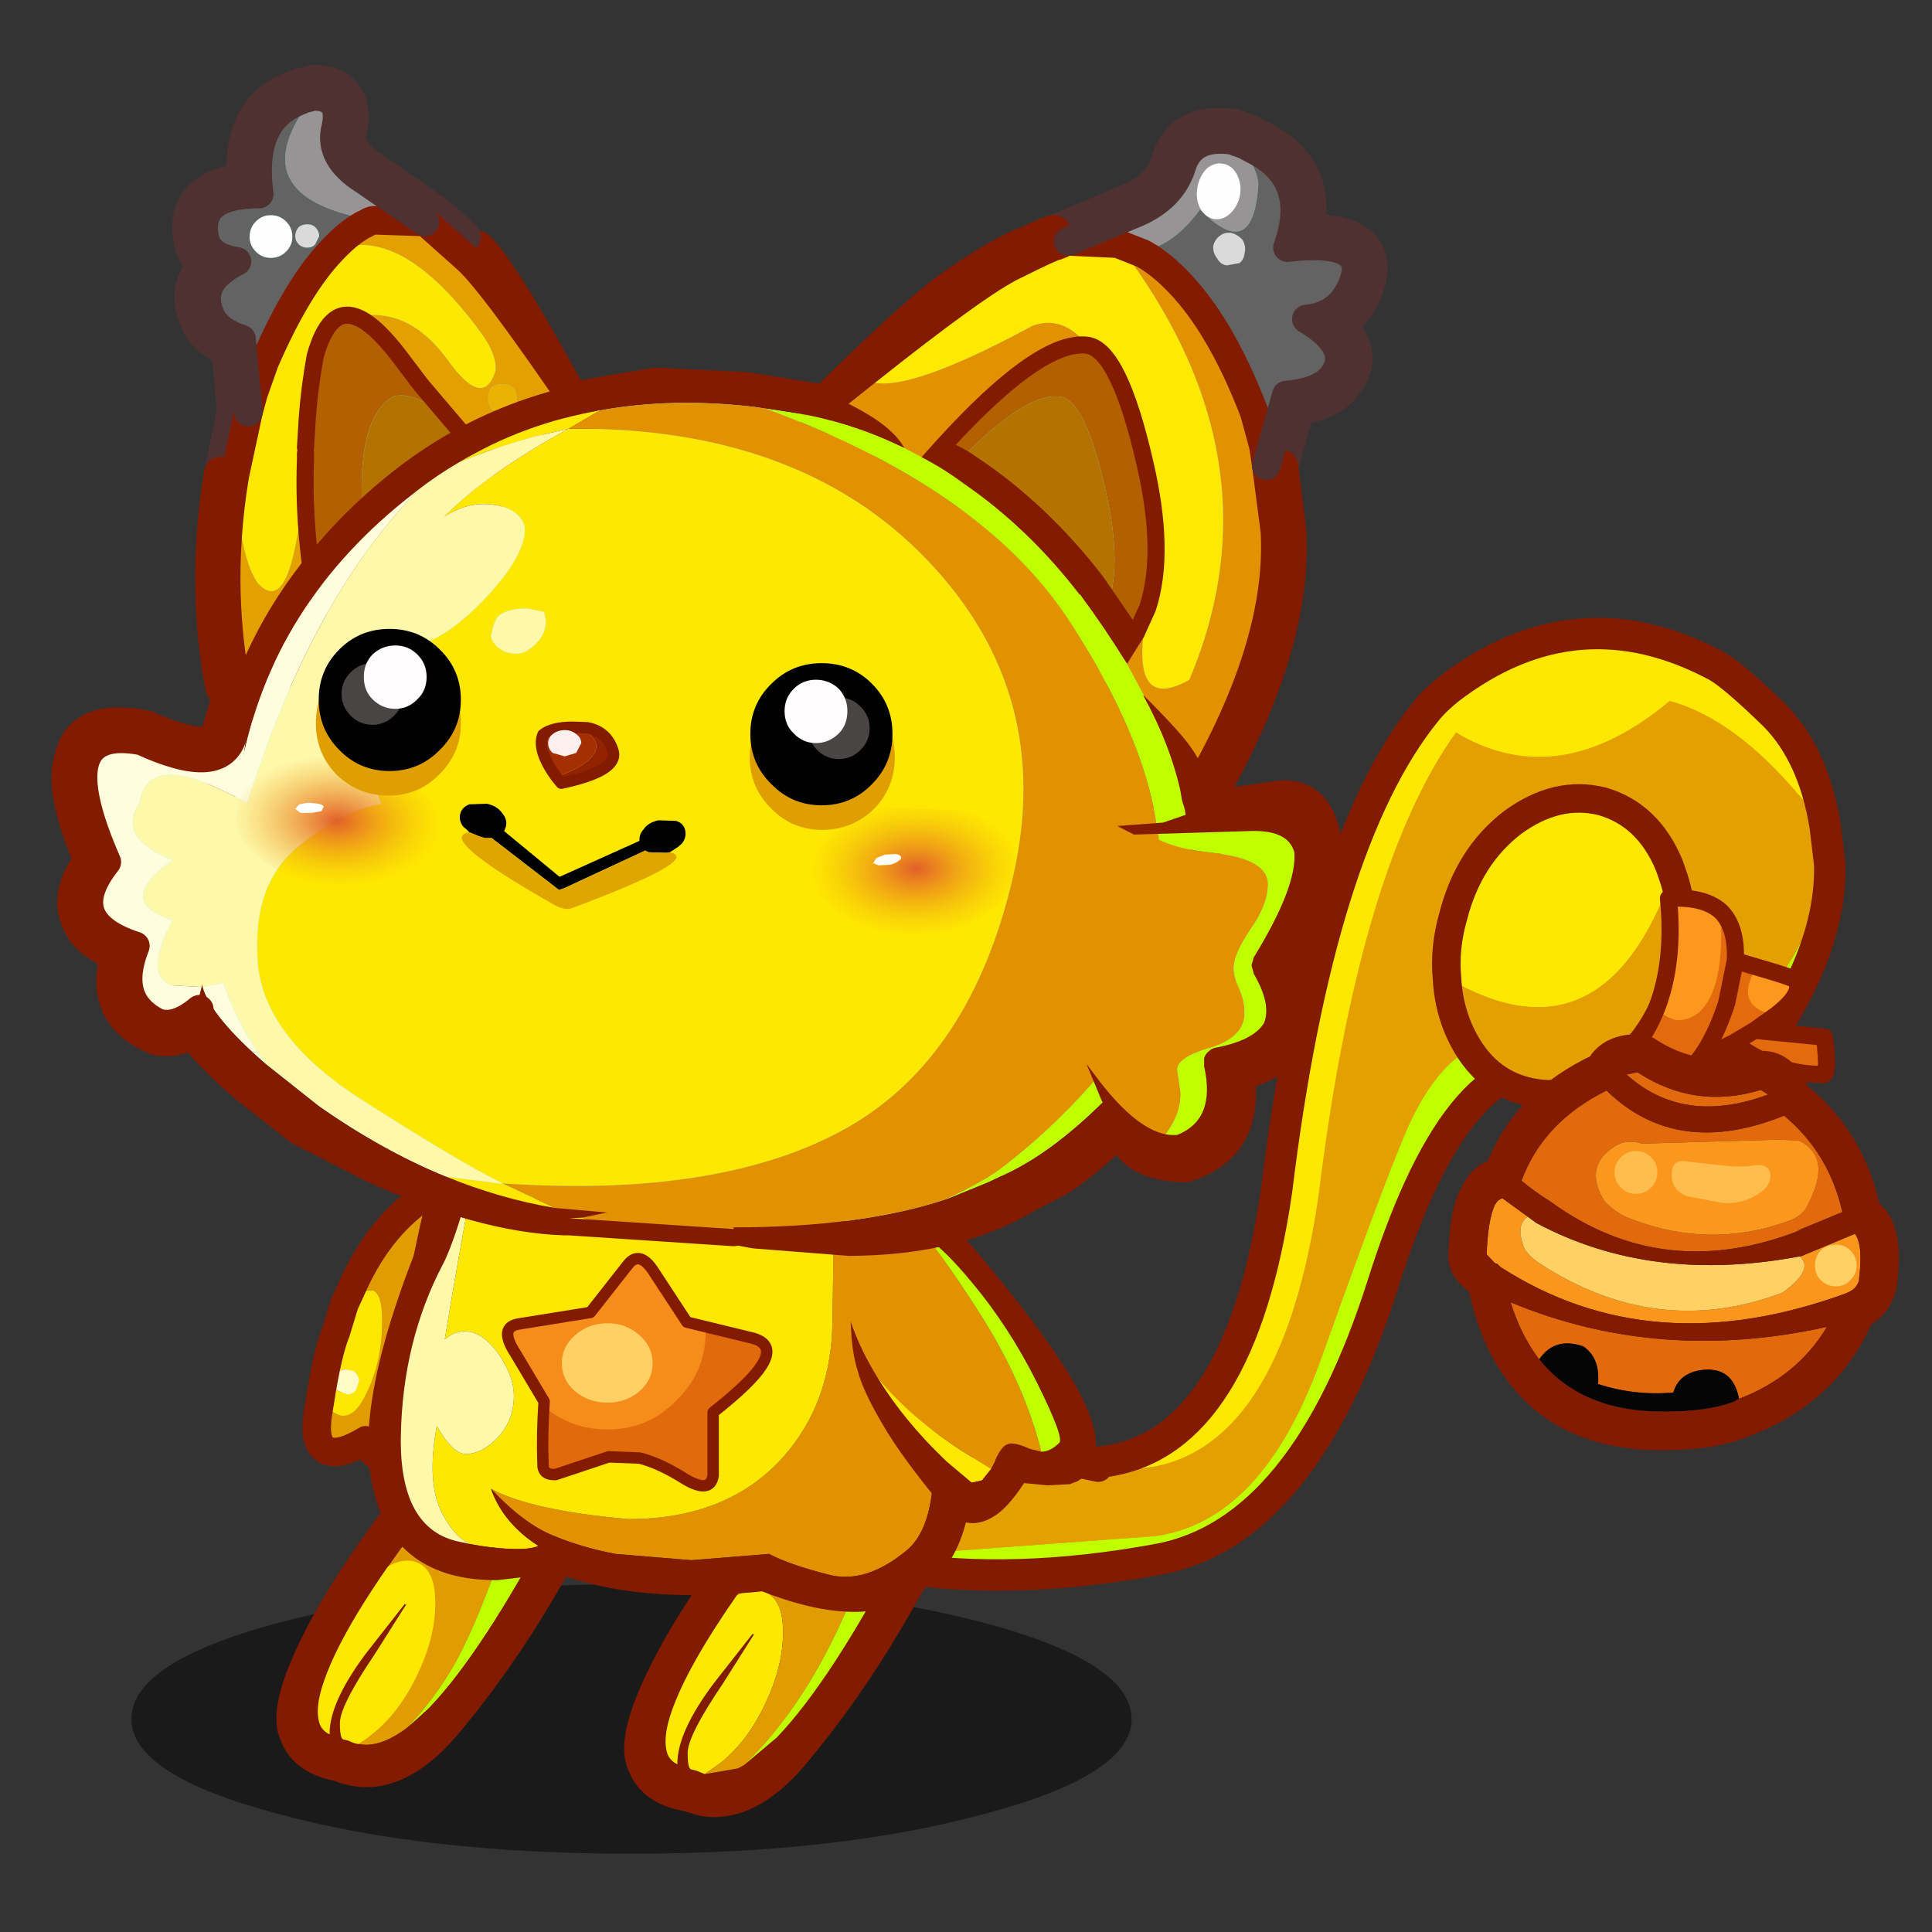 <svg xmlns:ffdec="https://www.free-decompiler.com/flash" xmlns:xlink="http://www.w3.org/1999/xlink" ffdec:objectType="frame" height="100" width="100" xmlns="http://www.w3.org/2000/svg"><rect width="100%" height="100%" fill="#333333" stroke="none"/><use ffdec:characterId="16" height="100" transform="scale(1 1)" width="104.05" xlink:href="#a"/><defs><g id="a"><use ffdec:characterId="1" height="23.6" transform="matrix(.591 0 0 .591 6.8 82)" width="87.6" xlink:href="#b"/><use ffdec:characterId="2" height="85.25" transform="matrix(.591 0 0 .591 45.463 31.964)" width="84.7" xlink:href="#c"/><use ffdec:characterId="3" height="27.35" transform="matrix(.591 0 0 .591 15.663 60.214)" width="17.25" xlink:href="#d"/><use ffdec:characterId="4" height="29.15" transform="matrix(.591 0 0 .591 14.313 75.264)" width="28.05" xlink:href="#e"/><use ffdec:characterId="5" height="29.15" transform="matrix(.591 0 0 .591 32.313 76.814)" width="28.05" xlink:href="#f"/><use ffdec:characterId="6" height="36.45" transform="matrix(.591 0 0 .591 74.97 53.52)" width="39.45" xlink:href="#g"/><use ffdec:characterId="7" height="55.8" transform="matrix(.591 0 0 .591 19.063 50.467)" width="52.95" xlink:href="#h"/><use ffdec:characterId="8" height="26.45" transform="matrix(.591 0 0 .591 43.7 63.2)" width="22.05" xlink:href="#i"/><use ffdec:characterId="9" height="104.3" transform="matrix(.591 0 0 .591 2.663 3.364)" width="117.05" xlink:href="#j"/><use ffdec:characterId="10" height="17.6" transform="matrix(.591 0 0 .591 16.349 32.552)" width="50.7" xlink:href="#k"/><use ffdec:characterId="11" height="206.75" transform="scale(.49 .484)" width="204.1" xlink:href="#l"/></g><g id="c"><path d="m81.3 16.8.4 3.35q-.7 4.5-4.55 10.4-3.85 5.9-10.7 6.05-6.85.1-10.45-1-3.65-1.1-6.9 1.5-2.65 2.15-4.65 7.05-2.05 4.9-7.15 19.2-5.1 14.3-14.55 15.6l-17.7 1.3L.85 80l5.3-10.15q5.45 2.65 9.95 2.75l1.65.35q15.5 2.1 19.3-23.8 3.4-27.85 11.55-39.9l.5-.7.4.25q8.8 4.95 18.3-3 6.7 1.8 13.5 11" fill="#e4a001" fill-rule="evenodd" transform="translate(1.5 1.5)"/><path d="m17.75 72.6.85-.1q11.7-1.8 14.9-23.8 3.7-30.35 13.05-41.9.75-.95 2-1.95Q59.7-3.7 71.95 2.9q1.45.85 4.95 4.25 3.4 3.45 4.4 9.65-6.8-9.2-13.5-11-9.5 7.95-18.3 3l-.4-.25-.5.7q-8.15 12.05-11.55 39.9-3.8 25.9-19.3 23.8v-.35" fill="#fee801" fill-rule="evenodd" transform="translate(1.5 1.5)"/><path d="M16.1 72.6h1.65v.35l-1.65-.35" fill="#fc951c" fill-rule="evenodd" transform="translate(1.5 1.5)"/><path d="M81.7 20.15q.15 7.1-5.4 15.3-7.85 6.25-17.25 2.7Q49.5 35 42.6 56.75q-6.85 21.7-19.55 24.1Q10.3 83.2 0 81.55L.85 80l4.2.25 17.7-1.3q9.45-1.3 14.55-15.6 5.1-14.3 7.15-19.2 2-4.9 4.65-7.05 3.25-2.6 6.9-1.5 3.6 1.1 10.45 1 6.85-.15 10.7-6.05 3.85-5.9 4.55-10.4" fill="#bfff00" fill-rule="evenodd" transform="translate(1.5 1.5)"/><path d="m19.25 74.1.85-.1Q31.8 72.2 35 50.2q3.7-30.35 13.05-41.9.75-.95 2-1.95Q61.2-2.2 73.45 4.4q1.45.85 4.95 4.25 3.4 3.45 4.4 9.65l.4 3.35q.15 7.1-5.4 15.3-7.85 6.25-17.25 2.7Q51 36.5 44.1 58.25q-6.85 21.7-19.55 24.1-12.75 2.35-23.05.7l.85-1.55 5.3-10.15 9.95 2.75h1.65m-11.6-2.75Q13.1 74 17.6 74.1l1.65.35" fill="none" stroke="#831b00" stroke-linecap="round" stroke-linejoin="round" stroke-width="3"/><path d="m.85 80 4.2.25 17.7-1.3q9.45-1.3 14.55-15.6 5.1-14.3 7.15-19.2 2-4.9 4.65-7.05 3.25-2.6 6.9-1.5 3.6 1.1 10.45 1 6.85-.15 10.7-6.05 3.85-5.9 4.55-10.4.15 7.1-5.4 15.3-7.85 6.25-17.25 2.7Q49.5 35 42.6 56.75q-6.85 21.7-19.55 24.1Q10.3 83.2 0 81.55L.85 80" fill="#bfff00" fill-rule="evenodd" transform="translate(1.5 1.5)"/><path d="M81.7 20.15q-.7 4.5-4.55 10.4-3.85 5.9-10.7 6.05-6.85.1-10.45-1-3.65-1.1-6.9 1.5-2.65 2.15-4.65 7.05-2.05 4.9-7.15 19.2-5.1 14.3-14.55 15.6l-17.7 1.3L.85 80l5.3-10.15q5.45 2.65 9.95 2.75l1.65.35q15.5 2.1 19.3-23.8 3.4-27.85 11.55-39.9l.5-.7.4.25q8.8 4.95 18.3-3 6.7 1.8 13.5 11l.4 3.35" fill="#e4a001" fill-rule="evenodd" transform="translate(1.5 1.5)"/><path d="M81.3 16.8q-6.8-9.2-13.5-11-9.5 7.95-18.3 3l-.4-.25-.5.7q-8.15 12.05-11.55 39.9-3.8 25.9-19.3 23.8v-.35l.85-.1q11.7-1.8 14.9-23.8 3.7-30.35 13.05-41.9.75-.95 2-1.95Q59.7-3.7 71.95 2.9q1.45.85 4.95 4.25 3.4 3.45 4.4 9.65" fill="#fee801" fill-rule="evenodd" transform="translate(1.5 1.5)"/><path d="m17.75 72.95-1.65-.35h1.65v.35" fill="#fc951c" fill-rule="evenodd" transform="translate(1.5 1.5)"/><path d="m2.35 81.5-.85 1.55q10.3 1.65 23.05-.7 12.7-2.4 19.55-24.1Q51 36.5 60.55 39.65q9.4 3.55 17.25-2.7 5.55-8.2 5.4-15.3l-.4-3.35q-1-6.2-4.4-9.65-3.5-3.4-4.95-4.25-12.25-6.6-23.4 1.95-1.25 1-2 1.95Q38.7 19.85 35 50.2q-3.2 22-14.9 23.8l-.85.1H17.6l-9.95-2.75-5.3 10.15m16.9-7.05-1.65-.35q-4.5-.1-9.95-2.75" fill="none" stroke="#831b00" stroke-linecap="round" stroke-linejoin="round" stroke-width="2.5"/><path d="M48.3 30.05q-.25-2.6.55-5.4 1.35-5.25 5.2-8.2 3.9-2.85 7.85-1.85 4 1.15 5.85 5.55l.3.85q-6.1 17.1-19.75 9.05" fill="#fee801" fill-rule="evenodd" transform="translate(1.5 1.5)"/><path d="M68.05 21q1.45 4.1.2 8.85-1.45 5.3-5.3 8.25-3.8 2.95-7.85 1.85-3.95-1.05-5.85-5.55-.85-2.1-.95-4.35Q61.95 38.1 68.05 21" fill="#e4a001" fill-rule="evenodd" transform="translate(1.5 1.5)"/><path d="M69.55 22.5q1.45 4.1.2 8.85-1.45 5.3-5.3 8.25-3.8 2.95-7.85 1.85-3.95-1.05-5.85-5.55-.85-2.1-.95-4.35-.25-2.6.55-5.4 1.35-5.25 5.2-8.2 3.9-2.85 7.85-1.85 4 1.15 5.85 5.55l.3.85z" fill="none" stroke="#831b00" stroke-linecap="round" stroke-linejoin="round" stroke-width="2.5"/><path d="M66.65 32.75q1.6-4.1 1.05-9.65 3.05-.2 4.55 1.1.45 6.9-1.95 8.95-2 1.4-3.65-.4m8.75-3.65q3.3.95 3.4 1.15.85 1.1-1.65 3.05-3.85-.6-1.75-4.2" fill="#fe971e" fill-rule="evenodd" transform="translate(1.5 1.5)"/><path d="M72.25 24.2q1.45 1.4 1.3 4.35l1.85.55q-2.1 3.6 1.75 4.2l-1.9 1.35 6.1.6q.5 3.7-.3 3.25-3.85.05-7.65-2.75l-3.05 1.5q-3.35 4-9.4 2.6 4-2.85 5.7-7.1 1.65 1.8 3.65.4 2.4-2.05 1.95-8.95m1.15 11.55 1.85-1.1-1.85 1.1m-3.05 1.5q1.45-1.9 2.45-5l.75-3.7-.75 3.7q-1 3.1-2.45 5" fill="#e36a0d" fill-rule="evenodd" transform="translate(1.5 1.5)"/><path d="M68.15 34.25q1.6-4.1 1.05-9.65 3.05-.2 4.55 1.1 1.45 1.4 1.3 4.35l1.85.55q3.3.95 3.4 1.15.85 1.1-1.65 3.05l-1.9 1.35 6.1.6q.5 3.7-.3 3.25-3.85.05-7.65-2.75l-3.05 1.5q-3.35 4-9.4 2.6 4-2.85 5.7-7.1m6.9-4.2-.75 3.7q-1 3.1-2.45 5m4.9-2.6-1.85 1.1" fill="none" stroke="#831b00" stroke-linecap="round" stroke-linejoin="round" stroke-width="1.5"/></g><g id="d"><path d="M2.4 10.9 3 9.6q2.1-4.8 5.55-7.45 3.1-2.7 4.75-2 1.75.8.35 4.3-1.2 2.8-2.3 6.9l-.2.65-.9 3.45L7.9 22.2q-1.5 4.1-3.9.3-4.7 2.85-3.9-2.15l.15-.9Q2.4 22 3.95 18.9q1.6-3.05 1.5-7-.1-4-3.05-1" fill="#e19c01" fill-rule="evenodd" transform="translate(1.5 1.5)"/><path d="M.25 19.45q.65-4.25 1.4-6.1l.75-2.45q2.95-3 3.05 1 .1 3.95-1.5 7-1.55 3.1-3.7.55m2.2-.7q.5-.05.75-.45l.25-.75q-.05-.5-.45-.85l-.75-.15q-.45 0-.8.3-.25.4-.2.9 0 .45.4.7l.8.3" fill="#fee801" fill-rule="evenodd" transform="translate(1.5 1.5)"/><path d="m2.45 18.75-.8-.3q-.4-.25-.4-.7-.05-.5.2-.9.35-.3.8-.3l.75.15q.4.35.45.85l-.25.75q-.25.4-.75.45" fill="#fffac6" fill-rule="evenodd" transform="translate(1.5 1.5)"/><path d="m3.9 12.4.6-1.3q2.1-4.8 5.55-7.45 3.1-2.7 4.75-2 1.75.8.35 4.3-1.2 2.8-2.3 6.9l-.2.65-.9 3.45L9.4 23.7q-1.5 4.1-3.9.3-4.7 2.85-3.9-2.15l.15-.9q.65-4.25 1.4-6.1l.75-2.45z" fill="none" stroke="#831b00" stroke-linecap="round" stroke-linejoin="round" stroke-width="3"/><path d="M2.4 10.9 3 9.6q2.1-4.8 5.55-7.45 3.1-2.7 4.75-2 1.75.8.35 4.3-1.2 2.8-2.3 6.9l-.2.65-.9 3.45L7.9 22.2q-1.5 4.1-3.9.3-4.7 2.85-3.9-2.15l.15-.9Q2.4 22 3.95 18.9q1.6-3.05 1.5-7-.1-4-3.05-1" fill="#e19c01" fill-rule="evenodd" transform="translate(1.5 1.5)"/><path d="M.25 19.45q.65-4.25 1.4-6.1l.75-2.45q2.95-3 3.05 1 .1 3.95-1.5 7-1.55 3.1-3.7.55m2.2-.7q.5-.05.75-.45l.25-.75q-.05-.5-.45-.85l-.75-.15q-.45 0-.8.3-.25.4-.2.9 0 .45.4.7l.8.3" fill="#fee801" fill-rule="evenodd" transform="translate(1.5 1.5)"/><path d="m2.45 18.75-.8-.3q-.4-.25-.4-.7-.05-.5.2-.9.35-.3.8-.3l.75.15q.4.35.45.85l-.25.75q-.25.4-.75.45" fill="#fffac6" fill-rule="evenodd" transform="translate(1.5 1.5)"/><path d="m3.9 12.4.6-1.3q2.1-4.8 5.55-7.45 3.1-2.7 4.75-2 1.75.8.35 4.3-1.2 2.8-2.3 6.9l-.2.65-.9 3.45L9.4 23.7q-1.5 4.1-3.9.3-4.7 2.85-3.9-2.15l.15-.9q.65-4.25 1.4-6.1l.75-2.45z" fill="none" stroke="#831b00" stroke-linecap="round" stroke-linejoin="round" stroke-width="2"/></g><g id="e"><path d="m24.5 3.05.55.6q.1.45-3.65 6.85-3.75 6.35-8.3 11.75-4.65 5.35-9.15 3.4-2.9-.5-3.7-2.65-.9-1.9 1.3-6.7 2.2-4.8 6.4-10.55Q12.15 0 12.35 0l.6.3.35.55 9.95 2.45q.15-.25.45-.35l.8.1m-5.05.4q-3.35 10.3-5.9 14.35-1.65 2.6-3.6 4.65l1.45-1.25.5-.5q4.7-4.9 10.8-16.5l-3.25-.75M8.3 8.3l.25-.35-.25.4V8.3M5.65 23.9l1.3.05-1.3-.05" fill="#262f2c" fill-rule="evenodd" transform="translate(1.5 1.5)"/><path d="m26 4.55-.8-.1q-.3.1-.45.35L14.8 2.35l-.35-.55-.6-.3q-.2 0-4.4 5.75T3.05 17.8q-2.2 4.8-1.3 6.7.8 2.15 3.7 2.65 4.5 1.95 9.15-3.4 4.55-5.4 8.3-11.75 3.75-6.4 3.65-6.85l-.55-.6m-5.05.4q-3.35 10.3-5.9 14.35-1.65 2.6-3.6 4.65l1.45-1.25.5-.5q4.7-4.9 10.8-16.5l-3.25-.75M9.8 9.8l.25-.35-.25.4V9.8M7.15 25.4l1.3.05-1.3-.05z" fill="none" stroke="#831b00" stroke-linecap="round" stroke-linejoin="round" stroke-width="3"/><path d="M9.8 22.6q-2.85 2.05-4.95 1l-.45-.1q-.3 0-.3-1.4-.1-1.5 3.05-6.15L9.9 11.6l-.15.1v-.1L6.35 16q-3.2 4.3-3.15 7.05l-.9-.85q-.5-1.4.4-3.8 1.95-5.75 10.35-16.5l6.4 1.55q-3.35 10.3-5.9 14.35-1.7 2.7-3.75 4.8" fill="#e19c01" fill-rule="evenodd" transform="translate(1.5 1.5)"/><path d="m19.45 3.45 3.25.75q-6.1 11.6-10.8 16.5l-2.1 1.9q2.05-2.1 3.75-4.8 2.55-4.05 5.9-14.35" fill="#bfff00" fill-rule="evenodd" transform="translate(1.5 1.5)"/><path d="M3.15 24.15q-1.55-.75-1.55-3.7.05-2.85 1.65-6.15 1.6-3.35 3.85-5.2 2.3-1.8 3.85-1.05 1.5.75 1.45 3.6 0 2.9-1.6 6.25-1.6 3.3-3.9 5.1-2.25 1.9-3.75 1.15" fill="#fee801" fill-rule="evenodd" transform="translate(1.5 1.5)"/><path d="m9.75 11.7.15-.1-2.75 4.35Q4 20.6 4.05 22.1q0 1.4.35 1.4l.4.1q2.85 1.45 7.1-2.9 4.65-4.9 10.8-16.5l-9.65-2.3Q4.6 12.65 2.65 18.4q-.85 2.4-.35 3.8.25.55.85.85Q3.1 20.3 6.3 16l3.45-4.4v.1m13.5-8.4q.15-.25.45-.35l.8.1.55.6q.1.45-3.65 6.85-3.75 6.35-8.3 11.75-4.65 5.35-9.15 3.4-2.9-.5-3.7-2.65-.9-1.9 1.3-6.7 2.2-4.8 6.4-10.55Q12.15 0 12.35 0l.6.3.35.55 9.95 2.45" fill="#831b00" fill-rule="evenodd" transform="translate(1.5 1.5)"/></g><g id="f"><path d="m22.7 4.2-.65-.15.6.15q-6.1 11.6-10.8 16.5L9 23.1l-.55.3.5-.25 2.95-2.45q4.65-4.9 10.8-16.5M1.55 16.3q2.2-4.8 6.4-10.55Q12.15 0 12.35 0l.6.3.35.55 9.95 2.45q.15-.25.45-.35l.8.1.55.6q.1.45-3.65 6.85-3.75 6.35-8.3 11.75-3.85 4.45-7.6 3.85l-1.55-.45q-2.9-.5-3.7-2.65-.9-1.9 1.3-6.7" fill="#262f2c" fill-rule="evenodd" transform="translate(1.5 1.5)"/><path d="M3.05 17.8q-2.2 4.8-1.3 6.7.8 2.15 3.7 2.65L7 27.6q3.75.6 7.6-3.85 4.55-5.4 8.3-11.75 3.75-6.4 3.65-6.85l-.55-.6-.8-.1q-.3.1-.45.35L14.8 2.35l-.35-.55-.6-.3q-.2 0-4.4 5.75T3.05 17.8m6.9 7.1.55-.3 2.85-2.4q4.7-4.9 10.8-16.5l-.6-.15.65.15" fill="none" stroke="#831b00" stroke-linecap="round" stroke-linejoin="round" stroke-width="3"/><path d="m12.35 0 .6.3.35.55 9.95 2.45q.15-.25.45-.35l.8.1.55.6q.1.45-3.65 6.85-3.75 6.35-8.3 11.75-3.85 4.45-7.6 3.85l-1.55-.45q-2.9-.5-3.7-2.65-.9-1.9 1.3-6.7 2.2-4.8 6.4-10.55Q12.15 0 12.35 0m-4 8.25Q4 14.5 2.65 18.4q-.85 2.4-.35 3.8.25.55.85.85Q3.1 20.3 6.3 16l3.45-4.4v.1l.15-.1-2.75 4.35Q4 20.6 4.05 22.1q0 1.4.35 1.4l.4.1.75.3 2.9-.5.5-.25 2.95-2.45q4.65-4.9 10.8-16.5l-.65-.15-1.45-.35-7.55-1.8-4.7 6.35" fill="#831b00" fill-rule="evenodd" transform="translate(1.5 1.5)"/><path d="m5.55 23.9-.75-.3-.4-.1q-.35 0-.35-1.4-.05-1.5 3.1-6.15L9.9 11.6l-.15.1v-.1L6.3 16q-3.2 4.3-3.15 7.05-.6-.3-.85-.85-.5-1.4.35-3.8Q4 14.5 8.35 8.25q1.5-.8 2.6-.25 1.5.75 1.45 3.6 0 2.9-1.6 6.25-1.6 3.3-3.9 5.1l-1.35.95" fill="#fee801" fill-rule="evenodd" transform="translate(1.5 1.5)"/><path d="m8.35 8.25 4.7-6.35 7.55 1.8-3.05 6.75Q14.05 18.2 9 23.1l-.55.3-2.9.5 1.35-.95q2.3-1.8 3.9-5.1 1.6-3.35 1.6-6.25.05-2.85-1.45-3.6-1.1-.55-2.6.25" fill="#e19c01" fill-rule="evenodd" transform="translate(1.5 1.5)"/><path d="m20.6 3.7 1.45.35.6.15q-6.1 11.6-10.8 16.5L9 23.1q5.05-4.9 8.55-12.65L20.6 3.7" fill="#bfff00" fill-rule="evenodd" transform="translate(1.5 1.5)"/></g><g id="g"><path d="m25.7 1.55.3-.05q2.25-.25 3.35 2.6 4.95 3.95 6.2 10.25 2.1 1.3 1.45 6.3v.1q-.45 1.95-2 2.7Q32.05 30.3 24.75 33h.05q-3 1.25-8.1 1.15h-.05q-7.4-.3-11.25-5.05-2.7-3.2-3.7-8.35-1.85-1.2-1.7-2.65v-.05q.1-3.5.95-5.1.8-1.8 2.2-2Q5.4 4.8 12.05 1.7 13-.05 15.7 0l.55.2q4.5 3 9.45 1.35" fill="#262f2c" fill-rule="evenodd" transform="translate(1.15 1.15)"/><path d="M26.85 2.7Q21.9 4.35 17.4 1.35l-.55-.2q-2.7-.05-3.65 1.7-6.65 3.1-8.9 9.25-1.4.2-2.2 2-.85 1.6-.95 5.1v.05Q1 20.7 2.85 21.9q1 5.15 3.7 8.35Q10.4 35 17.8 35.3h.05q5.1.1 8.1-1.15h-.05q7.3-2.7 10.25-9.55 1.55-.75 2-2.7v-.1q.65-5-1.45-6.3-1.25-6.3-6.2-10.25-1.1-2.85-3.35-2.6l-.3.05z" fill="none" stroke="#831b00" stroke-linecap="round" stroke-linejoin="round" stroke-width="2.3"/><path d="M26.85 4.15q-7.4 2.75-12.4-1.75l.95-.2q5.05 3.3 10.8 1.55l.65.4M7.75 13.5q-1.3-.8-2.5-1.8 1.9-5.15 7.45-7.9 6.15 6 15.55 2.2 3.95 3.3 5.1 8.45l-4 1.65.65-.2q-12.2 4.95-22.25-2.4m4.8.05q.95.9 1.8 1.3 7.3 3 14.5.3 1.1-.5 1.4-1.2 2.3-4.25-.65-5.75l-1.75-.1-12.05.35q-1.55-.5-2.75.5-2.3 1.7-.5 4.6M24.3 30.8q-.55-2.95-3.45-2.5-1.85.35-2.3 1.95-3.4.3-6.6-.75.2-2.3-1.3-3.3-2.5-.85-3.85 1.15-1.6-2.1-2.5-5 13 5.4 27.7 2.15-2.6 4.35-7.7 6.3" fill="#e2690c" fill-rule="evenodd" transform="translate(1.15 1.15)"/><path d="M12.55 13.55q-1.8-2.9.5-4.6 1.2-1 2.75-.5l12.05-.35 1.75.1q2.95 1.5.65 5.75-.3.7-1.4 1.2-7.2 2.7-14.5-.3-.85-.4-1.8-1.3" fill="#fb971d" fill-rule="evenodd" transform="translate(1.15 1.15)"/><path d="m29.65 18.35 4.8-2q.75 1 .35 4.05l.05-.1q-.2.8-.85 1.1l-.3.15q-17.05 6.25-30.3-2.3l-.1-.1-.15-.15-.25-.1-.7-.75q.1-2.95.7-4.3.3-.55.7-.6l2.2 1.6q-1 .65-.45 2.35.2.9 1.5 1.75 10.3 6.7 21.25 2.55 2.8-2 1.55-3.15" fill="#fa961c" fill-rule="evenodd" transform="translate(1.15 1.15)"/><path d="m5.8 14.85.75.55q10.1 5.4 23.2 2.9l-.1.05q1.25 1.15-1.55 3.15-10.95 4.15-21.25-2.55-1.3-.85-1.5-1.75-.55-1.7.45-2.35" fill="#ffd064" fill-rule="evenodd" transform="translate(1.15 1.15)"/><path d="M6.8 27.35q1.35-2 3.85-1.15 1.5 1 1.3 3.3 3.2 1.05 6.6.75.45-1.6 2.3-1.95 2.9-.45 3.45 2.5l-.3.15V31q-2.7 1.05-7.25.9-6.25-.25-9.65-4.2l-.3-.35" fill="#050505" fill-rule="evenodd" transform="translate(1.15 1.15)"/><path d="M26 1.5q2.25-.25 3.35 2.6 4.95 3.95 6.2 10.25 2.1 1.3 1.45 6.3v.1q-.45 1.95-2 2.7Q32.05 30.3 24.75 33h.05q-3 1.25-8.1 1.15h-.05q-7.4-.3-11.25-5.05-2.7-3.2-3.7-8.35-1.85-1.2-1.7-2.65v-.05q.1-3.5.95-5.1.8-1.8 2.2-2Q5.4 4.8 12.05 1.7 13-.05 15.7 0l.55.2q4.5 3 9.45 1.35l.3-.05m-18.25 12Q17.8 20.85 30 15.9l-.65.2 4-1.65Q32.2 9.3 28.25 6q-9.4 3.8-15.55-2.2-5.55 2.75-7.45 7.9 1.2 1 2.5 1.8m19.1-9.35-.65-.4Q20.45 5.5 15.4 2.2l-.95.2q5 4.5 12.4 1.75m2.8 14.2.1-.05q-13.1 2.5-23.2-2.9l-.75-.55-2.2-1.6q-.4.05-.7.6-.6 1.35-.7 4.3l.7.75.25.1.15.15.1.1q13.25 8.55 30.3 2.3l.3-.15q.65-.3.85-1.1l-.05.1q.4-3.05-.35-4.05l-4.8 2M24.3 30.8q5.1-1.95 7.7-6.3-14.7 3.25-27.7-2.15.9 2.9 2.5 5l.3.35q3.4 3.95 9.65 4.2 4.55.15 7.25-.9v-.05l.3-.15" fill="#831b00" fill-rule="evenodd" transform="translate(1.15 1.15)"/><path d="M17.15 10.95q0 .8-.55 1.35t-1.3.55q-.8 0-1.35-.55t-.55-1.35q0-.75.55-1.3t1.35-.55q.75 0 1.3.55t.55 1.3m8.55-.6q1.3-.15 1.35.9 0 1.05-1.3 1.75-1.25.75-2.9.65l-3.1-.6q-1.35-.5-1.35-1.85 0-1.4 1.25-1.2l3.05.35q1.75.2 3 0" fill="#ffbd4d" fill-rule="evenodd" transform="translate(1.15 1.15)"/><path d="M34.05 20.4q-.5.55-1.25.55-.8 0-1.35-.55-.5-.5-.5-1.3 0-.75.5-1.3.55-.5 1.35-.5.75 0 1.25.5.55.55.55 1.3 0 .8-.55 1.3" fill="#ffd064" fill-rule="evenodd" transform="translate(1.15 1.15)"/></g><g id="h"><path d="m41.6 1.4.7.2q1.6.75 2.9 2.55 3.55 5.2 4.65 19.3.8 10.05-3.7 13.15-4.1 3.35-12.95-.2-11.05 1.2-18-1.6l-5.5.65q-7.85 0-9.3-6.8-2.05-7.9 6.3-26.25l.25-.45 1.5-1.5Q8.95 0 9.6 0l32 1.4" fill="#262f2c" fill-rule="evenodd" transform="translate(1.5 16.05)"/><path d="m43.1 17.45-32-1.4q-.65 0-1.15.45L8.45 18l-.25.45Q-.15 36.8 1.9 44.7q1.45 6.8 9.3 6.8l5.5-.65q6.95 2.8 18 1.6 8.85 3.55 12.95.2 4.5-3.1 3.7-13.15-1.1-14.1-4.65-19.3-1.3-1.8-2.9-2.55l-.7-.2z" fill="none" stroke="#831b00" stroke-linecap="round" stroke-linejoin="round" stroke-width="3"/><path d="M41.5-11.9q.1 1.2 2.5 13.6l3.35 17.8q1.9 11.8-1.65 14.8-3.65 3.05-6.95 2.15-3.35-.85-5.15-1.8l-6.8.55-6.65-.55q-2.9-.55-5.45-1.6-2.6-1.05-5.45-4.1 3.5 1.9 12.05 2.65 8.65 0 13.5-5.4 4.35-4.85 4.35-12.2l.2-13q-.1-11.15-1.65-13.15l3.8.25" fill="#e29200" fill-rule="evenodd" transform="translate(1.5 16.05)"/><path d="M9.25 28.95q1.05 3 4.15 5-1.25.55-5.05 0l-.85-.15q-1.35-.5-2.45-2.55-1.5-2.7-.55-7.8 1.4 2.45 2.55 2.45 1.3 0 2.65-1.3 1.55-1.55 1.55-3.8 0-1.7-1.3-3.6-1.45-2.05-3-2.05-.9 0-1.75.7Q6.4 8.5 7.75 1.45L8.05 0l.9-3.7 2-8.45.3-.8 26.45.8q1.55 2 1.65 13.15l-.2 13q0 7.35-4.35 12.2-4.85 5.4-13.5 5.4-8.55-.75-12.05-2.65" fill="#fee801" fill-rule="evenodd" transform="translate(1.5 16.05)"/><path d="M41.5-11.9q1.8 2.8 4.85 15.65 2.95 12.75 3.5 19.7.8 10.05-3.7 13.15-4.1 3.35-12.95-.2-11.05 1.2-18-1.6l-5.5.65q-7.85 0-9.3-6.8-1.05-4.15 1.75-18.5 2.95-15 6.95-23.8l.25-.45 1.5-1.5 1.15-.45 25.9 1.4.7.2q1.65.7 2.9 2.55l-3.8-.25-26.45-.8h-.15l-.15.8-2 8.45-.9 3.7q-1.85 7.05-3 9.25Q1.5 16 1.35 24.3q-.15 8.25 5.2 9.3l.95.2.85.15q3.8.55 5.05 0-3.1-2-4.15-5 2.85 3.05 5.45 4.1 2.55 1.05 5.45 1.6l6.65.55 6.8-.55q1.8.95 5.15 1.8 3.3.9 6.95-2.15 3.55-3 1.65-14.8L44 1.7q-2.4-12.4-2.5-13.6" fill="#831b00" fill-rule="evenodd" transform="translate(1.5 16.05)"/><path d="m7.5 33.8-.95-.2q-5.35-1.05-5.2-9.3.15-8.3 3.7-15.05 1.15-2.2 3-9.25l-.3 1.45Q6.4 8.5 5.2 15.85q.85-.7 1.75-.7 1.55 0 3 2.05 1.3 1.9 1.3 3.6 0 2.25-1.55 3.8-1.35 1.3-2.65 1.3-1.15 0-2.55-2.45-.95 5.1.55 7.8 1.1 2.05 2.45 2.55m3.45-45.95.15-.8h.15l-.3.8" fill="#fef8ab" fill-rule="evenodd" transform="translate(1.5 16.05)"/><path d="M32.95 18.15q-.95 1.5-4.25 4.1v5.55q-.25 1.6-2.45.3-2.2-1.4-4-1.85l-2.7-.1-4.65 1.55q-1.15.05-1.1-.95-.1-2.5.1-5.45l-2.5-4.2q-1.55-2.35.35-2.6l6.2-1 3.3-4.2q1.05-1.3 2.3.7l2.85 4.35 5.55 1.35q2.25.5 1 2.45" fill="#e16a0c" fill-rule="evenodd" transform="translate(1.5 16.05)"/><path d="M13.9 21.75v-.45l-2.5-4.2-.5-.85-.05-1.1v-.2q.2-.35.9-.45l6.2-1 3.3-4.2q1.05-1.3 2.3.7l2.85 4.35 1.65.4v.4q0 3.55-2.55 6.05-2.5 2.55-6.05 2.55-3.2 0-5.55-2" fill="#f68d1a" fill-rule="evenodd" transform="translate(1.5 16.05)"/><path d="M28.7 22.25v5.55q-.25 1.6-2.45.3-2.2-1.4-4-1.85l-2.7-.1-4.65 1.55q-1.15.05-1.1-.95-.1-2.5.1-5.45l-2.5-4.2q-1.55-2.35.35-2.6l6.2-1 3.3-4.2q1.05-1.3 2.3.7l2.85 4.35 5.55 1.35q2.25.5 1 2.45-.95 1.5-4.25 4.1z" fill="none" stroke="#831b00" stroke-linecap="round" stroke-linejoin="round" transform="translate(1.5 16.05)"/><path d="M22.25 20.4q-1.15 1-2.8 1t-2.85-1q-1.15-1-1.15-2.45 0-1.45 1.15-2.45 1.2-1.05 2.85-1.05 1.65 0 2.8 1.05 1.15 1 1.15 2.45 0 1.45-1.15 2.45" fill="#ffd064" fill-rule="evenodd" transform="translate(1.5 16.05)"/></g><g id="i" fill-rule="evenodd"><path d="m6.05.95.4-.3.8-.55q1.9-.25 3.85 2 6.5 7.65 9.1 12.2 1.6 2.85 1.8 4.65.35 2.75-1.6 3.85l-.65.25-1.95.1-2.05-.2-.1.15q-1.4 2.1-2.6 2.8-2.4 1.45-4.4-.85L8.6 25Q5 20.65 3.35 17.8q-1.7-2.9-2.15-4.6-.4-1.2-.55-2.85l-.1-1.6q.85 2.5 2.4 5 2.25 3.7 6 7.3l2.2 1.85.9-.2.8-1 .3-.6q.6-1.4 1.15-1.55.5-.25 1.95.4l1 .25q.8 0 1.55-.75.55-.3-1.9-5.25-2.5-5-5.75-8.85-2.3-2.8-3.9-3.85-.65-.4-1.2-.55" fill="#831b00"/><path d="m12.85 21.7-.8 1-.9.2-2.2-1.85q-3.75-3.6-6-7.3 2.8 3.4 7.3 6.35l2.6 1.6" fill="#fee801"/><path d="M.55 8.75Q-.6 5.65.6 3.85 2.55 1.8 6.05.95q.55.15 1.2.55 1.8 2.15 5 7.2 3.6 5.85 5 11.5l-1-.25q-1.45-.65-1.95-.4-.55.15-1.15 1.55l-.3.6-2.6-1.6q-4.5-2.95-7.3-6.35-1.55-2.5-2.4-5" fill="#e29200"/><path d="M7.25 1.5q1.6 1.05 3.9 3.85Q14.4 9.2 16.9 14.2q2.45 4.95 1.9 5.25-.75.75-1.55.75-1.4-5.65-5-11.5-3.2-5.05-5-7.2" fill="#bfff00"/></g><g id="j"><path d="m86.2 13.15.25-.1.4-.15.35-.15 5.9-2.45h-.05Q95.6 9.2 96.3 7q1.05-3.8 5.8-3.15l.15.05.85.3h-.1l.5.15.15.1.65.35q5.35 2.55 4.15 8.3 2.45-.1 3.7.5 2.45 1.05 1.7 3.85-.8 2.65-2.7 3.8 2.75 2.55.65 5.2-1.15 1.65-4.15 2.1l-1.45 5.15.7 5.55v.05q.55 9.6-6.25 21.95-.2.4-.6.55l.3.9.25.75 5.65-.8q3.35-.15 3.8 4.4.6 3.45-3.5 10.4 1.95 3.75.6 6.15-.95 2.25-4.8 3.3.95 6.25-4.55 7.95-3.7-.05-5-2L92 91.7q-2.85 2.75-5.25 4.35l-.2.1-2.8 1.45-.5.3q-6 3.35-14.85 3.4l-8.3-.65-1.85-.35v.15l-14.4-.95h-.45q-7.2-.25-16.8-4.65l-6.15-3.15h-.05l-4.9-3.85q-3-2.6-4.6-4.7-1.75.95-3.25.55h.3l-.15-.05-.7-.2q-4.25-2.1-2.8-7.05-3-1.25-3.55-3.25-.85-2.15 1.2-5Q-.7 62 .25 59.2q.85-3.8 6.4-2.7l.3.1.15.05.05.05q2.35 1 4.15 1.25l1.1-.05.7-.7q.45-1.85 1.05-3.6l-.25-.15q-.45-.3-.5-.8-1.6-9-.05-18.35l1.15-5.5-.5-5.4q-2.2-.9-2.8-2.7-1.2-2.7.85-4.65-1.1-.75-1.3-2-.65-2.85 1.15-4.2 1.1-1 3.45-1.25-.4-6.2 4.1-8l.85-.35-.05.05.45-.1.5-.15.25-.05q2.05 0 2.8 1.2.8 1 .4 3.05l-.05.05q-.35 1.8 2 3.25l5.25 3.65.15.1.15.15.35.25.45.35v.05l1.65 1.45q-.45.5-.4 1.1.05.65.55 1.1 1.95 1.75 8.4 11.1l.1.25q.2.5.75.8l1.05.15 6.85-.9 8.35.35h.05q2.7.25 5.1 1.1l.8.1.75-.35.4-.55 2.15-1.7.1-.1q10.25-8.2 12.7-9.3 2.4-1.05 2.1-1.45l-.5-.65-.2-.35q2-1 2.6-1.1h-.1" fill="#87f3e9" fill-rule="evenodd" transform="translate(1.5 1.5)"/><path d="m83.7 14.25.2.35.5.65q.3.4-2.1 1.45-2.45 1.1-12.7 9.3l-.1.1-2.15 1.7-.4.55-.75.35-.8-.1q-2.4-.85-5.1-1.1h-.05l-8.35-.35-6.85.9L44 27.9q-.55-.3-.75-.8l-.1-.25q-6.45-9.35-8.4-11.1-.5-.45-.55-1.1-.05-.6.4-1.1.4-.5 1.05-.55.65-.05 1.15.4 2.05 1.75 8.05 12.7L51.3 25l8.15.4 6.3 1q7.9-7.8 11.2-10 3.3-2.25 5.3-3.2 2-.95 1.6-.2-.45.7-.15 1.25" fill="#831b00" fill-rule="evenodd" transform="translate(1.5 1.5)"/><path d="m107.7 35.2 1.45-5.15q3-.45 4.15-2.1 2.1-2.65-.65-5.2 1.9-1.15 2.7-3.8.75-2.8-1.7-3.85-1.25-.6-3.7-.5 1.2-5.75-4.15-8.3l-.65-.35-.15-.1-.5-.15h.1l-.85-.3-.15-.05q-4.75-.65-5.8 3.15-.7 2.2-3.25 3.3h.05l-5.9 2.45-.35.15-.4.15-.25.1m-51.6.4-1.65-1.45v-.05L34 13.2l-.35-.25-.15-.15-.15-.1-5.25-3.65q-2.35-1.45-2-3.25l.05-.05q.4-2.05-.4-3.05-.75-1.2-2.8-1.2l-.25.05-.5.15-.45.1.05-.05-.85.35q-4.5 1.8-4.1 8-2.35.25-3.45 1.25-1.8 1.35-1.15 4.2.2 1.25 1.3 2-2.05 1.95-.85 4.65.6 1.8 2.8 2.7l.5 5.4-1.15 5.5" fill="none" stroke="#4f3131" stroke-linecap="round" stroke-linejoin="round" stroke-width="3"/><path d="M87.7 14.65h.1q-.6.1-2.6 1.1M14.85 35.8q-1.55 9.35.05 18.35.05.5.5.8l.25.15q-.6 1.75-1.05 3.6l-.7.7-1.1.05Q11 59.2 8.65 58.2l-.05-.05-.15-.05-.3-.1q-5.55-1.1-6.4 2.7-.95 2.8 1.7 8.95-2.05 2.85-1.2 5 .55 2 3.55 3.25-1.45 4.95 2.8 7.05l.7.2.15.05h-.3q1.5.4 3.25-.55 1.6 2.1 4.6 4.7l4.9 3.85h.05l6.15 3.15q9.6 4.4 16.8 4.65h.45l14.4.95v-.15l1.85.35 8.3.65q8.85-.05 14.85-3.4l.5-.3 2.8-1.45.2-.1q2.4-1.6 5.25-4.35l.8 1.15q1.3 1.95 5 2 5.5-1.7 4.55-7.95 3.85-1.05 4.8-3.3 1.35-2.4-.6-6.15 4.1-6.95 3.5-10.4-.45-4.55-3.8-4.4l-5.65.8-.25-.75-.3-.9q.4-.15.6-.55 6.8-12.35 6.25-21.95v-.05l-.7-5.55" fill="none" stroke="#831b00" stroke-linecap="round" stroke-linejoin="round" stroke-width="3"/><path d="m14.55 34.5 1.2-5.6.45-1.65.95-2.7q2.85-6.6 5.9-9.8 1.6-.65 3.3-.45 4.65.55 9.95 7.9 1.2 1.75 1.1 3.05-1.05 3.45-4.15-.85-3.45-4.8-8.1-3.85Q22.8 19.7 21.6 24q-.5 2.75-.7 5.5l-.15 2.5v1q-.95 14.5-4.2 10.85-1.55-2.2-2-9.35" fill="#fee801" fill-rule="evenodd" transform="translate(1.5 1.5)"/><path d="m38.9 28.6-.9.35q-.55 0-.95-.35-.3-.35-.3-.9t.3-.95q.4-.3.95-.3.55 0 .9.3.35.4.35.95 0 .55-.35.9" fill="#ebb203" fill-rule="evenodd" transform="translate(1.5 1.5)"/><path d="m31.2 12.25.4.3.5.45 2.8 2.5q2.25 2 10.3 13.85l-6.4 5.5-4.45-4.25-.1-.1-3.4-4L29 24.05q-2.25-2.95-3.85-3.5 4.65-.95 8.1 3.85 3.1 4.3 4.15.85.1-1.3-1.1-3.05-5.3-7.35-9.95-7.9-1.7-.2-3.3.45 1.35-1.45 2.65-2.2l.5-.25 1.25.05-.75-.25 4.5.15M22.45 48.8l-7.3 6.25q-2.35-10-.6-20.55.45 7.15 2 9.35Q19.8 47.5 20.75 33q-.3 7.85 1.7 15.8M38.9 28.6q.35-.35.35-.9t-.35-.95q-.35-.3-.9-.3t-.95.3q-.3.4-.3.95 0 .55.3.9.4.35.95.35l.9-.35" fill="#e4a001" fill-rule="evenodd" transform="translate(1.5 1.5)"/><path d="m26.65 45.25-4.2 3.55q-2-7.95-1.7-15.8v-1l.15-2.5q.2-2.75.7-5.5 1.2-4.3 3.55-3.45 1.6.55 3.85 3.5l1.85 2.45 3.4 4q-3.4-3.5-5.75-3-4.5 2.4-1.85 17.75" fill="#b36002" fill-rule="evenodd" transform="translate(1.5 1.5)"/><path d="m38.8 34.85-12.15 10.4Q24 29.9 28.5 27.5q2.35-.5 5.75 3l.1.1 4.45 4.25" fill="#b47201" fill-rule="evenodd" transform="translate(1.5 1.5)"/><path d="M21.45 1.25q2.55 0 1.95 2.7-.7 2.65 2.5 4.65l5.3 3.65-4.5-.15q-12.1-2.05-5.25-10.85" fill="#969495" fill-rule="evenodd" transform="translate(1.5 1.5)"/><path d="M19.05 12.2q.55.55.55 1.35 0 .75-.55 1.3t-1.35.55q-.75 0-1.3-.55t-.55-1.3q0-.8.55-1.35t1.3-.55q.8 0 1.35.55" fill="#fefefe" fill-rule="evenodd" transform="translate(1.5 1.5)"/><path d="M21.6 12.7q.35.35.35.8l-.35.7q-.25.3-.7.3-.45 0-.75-.3t-.3-.7q0-.45.3-.8.3-.25.75-.25t.7.25" fill="#dadada" fill-rule="evenodd" transform="translate(1.5 1.5)"/><path d="m15.75 28.9-.6-6.4q-2.2-.7-2.8-2.25-1.1-2.8 2.4-4.55-2.4-.35-2.8-1.95-.9-3.95 4.75-3.95-.85-6.3 3.25-8.05l.7-.3.25-.05.55-.15q-6.85 8.8 5.25 10.85-.3.05-.5.2l-.5.25q-1.3.75-2.65 2.2-3.05 3.2-5.9 9.8l-.95 2.7-.45 1.65m5.85-16.2q-.25-.25-.7-.25-.45 0-.75.25-.3.35-.3.8 0 .4.3.7.3.3.75.3t.7-.3l.35-.7q0-.45-.35-.8m-2.55-.5q-.55-.55-1.35-.55-.75 0-1.3.55t-.55 1.35q0 .75.55 1.3t1.3.55q.8 0 1.35-.55t.55-1.3q0-.8-.55-1.35" fill="#636363" fill-rule="evenodd" transform="translate(1.5 1.5)"/><path d="m31.2 12.25.4.3m2.65 17.95.1.1M20.75 32v.5" fill="none" stroke="#831b00" stroke-linecap="round" stroke-linejoin="round" transform="translate(1.5 1.5)"/><path d="m33.1 14.05.5.45 2.8 2.5q2.25 2 10.3 13.85l-6.4 5.5-12.15 10.4-4.2 3.55-7.3 6.25q-2.35-10-.6-20.55l1.2-5.6.45-1.65.95-2.7q2.85-6.6 5.9-9.8 1.35-1.45 2.65-2.2l.5-.25q.2-.15.5-.2l4.5.15" fill="none" stroke="#831b00" stroke-linecap="round" stroke-linejoin="round" stroke-width="2.5"/><path d="M26.65 22.05q1.6.55 3.85 3.5L32.35 28l3.4 4m.1.1 4.45 4.25M22.25 34v.5q-.3 7.85 1.7 15.8m2.7-28.25q-2.35-.85-3.55 3.45-.5 2.75-.7 5.5l-.15 2.5" fill="none" stroke="#831b00" stroke-linecap="round" stroke-linejoin="round" stroke-width="1.5"/><path d="m17.25 30.4-.6-6.4q-2.2-.7-2.8-2.25-1.1-2.8 2.4-4.55-2.4-.35-2.8-1.95-.9-3.95 4.75-3.95-.85-6.3 3.25-8.05l.7-.3.25-.05.55-.15q2.55 0 1.95 2.7-.7 2.65 2.5 4.65l5.3 3.65" fill="none" stroke="#4f3131" stroke-linecap="round" stroke-linejoin="round" stroke-width="2.5"/><path d="m85.95 48.35-3.1-3.8Q80 40.7 75.4 36q7.85-9 11.45-8.45 2.2.3 3.95 8.15 1.5 6.35.2 10.2l-.75 1.7q-1.25 2.1-2.8 2.1l-1.5-1.35" fill="#b47201" fill-rule="evenodd" transform="translate(1.5 1.5)"/><path d="m87.55 13.95 6-2.5q3.1-1.35 3.95-4.1.85-2.75 4.4-2.25 2 1.65 2.3 3.75-.4 7.1-5.1 2.3-2.75 3.7-5.7 3.6l-1.5-.6-4.35-.2" fill="#969495" fill-rule="evenodd" transform="translate(1.5 1.5)"/><path d="M93.4 14.75q2.95.1 5.7-3.6 4.7 4.8 5.1-2.3-.3-2.1-2.3-3.75l.7.25.4.15.75.4q5.15 2.55 3 8.6 6.8-.8 5.9 2.6-1 3.35-4.25 3.65 4.15 2.5 2.35 4.95-1.05 1.45-4.1 1.7l-1.75 6.2-.25-1.7-.8-2.95q-2.7-7.05-6.1-10.85-1.5-1.7-3.1-2.75l-.6-.35-.65-.25" fill="#636363" fill-rule="evenodd" transform="translate(1.5 1.5)"/><path d="m87.55 13.95 4.35.2q14.45 18.8 6.25 38.2-5.5 3.1-3.65-6.3 1.6-4.85-.25-12.75-2.25-9.8-5-10.25-2.2-2.7-4.85-1.7-12.65 6.85-15.05 4.4 10.35-8.25 13.45-9.7 3.4-1.7 3.7-1.7l.5-.2q.3-.15.55-.2" fill="#ffe902" fill-rule="evenodd" transform="translate(1.5 1.5)"/><path d="m91.9 14.15 1.5.6.65.25.6.35q1.6 1.05 3.1 2.75 3.4 3.8 6.1 10.85l.8 2.95.25 1.7.75 5.75q.6 10.85-8.45 25.25l-6.6-10.25-3.6-4.7-1.05-1.3 1.5 1.35-.45-.05.45.05q3.55 2.7 6.1-1.55l.95-2.1q-1.85 9.4 3.65 6.3 8.2-19.4-6.25-38.2m-9.05 30.4-7.5-8.45-1.25-1.4q-12.45-1.9-7.45-6.8l2.7-2.15q2.4 2.45 15.05-4.4 2.65-1 4.85 1.7-4.7-.65-15.15 11.65l1.3 1.3q4.6 4.7 7.45 8.55m-7.5-8.45.05-.1-.05.1" fill="#e29200" fill-rule="evenodd" transform="translate(1.5 1.5)"/><path d="M89.25 23.05q2.75.45 5 10.25 1.85 7.9.25 12.75l-.95 2.1Q91 52.4 87.45 49.7q1.55 0 2.8-2.1l.75-1.7q1.3-3.85-.2-10.2-1.75-7.85-3.95-8.15Q83.25 27 75.4 36l-1.3-1.3q10.45-12.3 15.15-11.65" fill="#b36000" fill-rule="evenodd" transform="translate(1.5 1.5)"/><path d="M87 14.15q.3-.15.55-.2" fill="none" stroke="#831b00" stroke-linecap="round" stroke-linejoin="round" transform="translate(1.5 1.5)"/><path d="m89.05 15.45 4.35.2 1.5.6.65.25.6.35q1.6 1.05 3.1 2.75 3.4 3.8 6.1 10.85l.8 2.95.25 1.7.75 5.75q.6 10.85-8.45 25.25l-6.6-10.25-3.6-4.7-1.05-1.3m-3.1-3.8-7.5-8.45-1.25-1.4q-12.45-1.9-7.45-6.8l2.7-2.15Q81.2 19 84.3 17.55q3.4-1.7 3.7-1.7l.5-.2" fill="none" stroke="#831b00" stroke-linecap="round" stroke-linejoin="round" stroke-width="2.5"/><path d="m87.45 49.85-3.1-3.8m6.4-21.5q2.75.45 5 10.25 1.85 7.9.25 12.75l-.95 2.1q-2.55 4.25-6.1 1.55l-1.5-1.35M76.9 37.5l-.05.1m-1.25-1.4q10.45-12.3 15.15-11.65m-2.25 26.6.45.05" fill="none" stroke="#831b00" stroke-linecap="round" stroke-linejoin="round" stroke-width="1.5"/><path d="M103.4 6.6q-3.55-.5-4.4 2.25-.85 2.75-3.95 4.1l-6 2.5M103.4 6.6l.7.25.4.15.75.4q5.15 2.55 3 8.6 6.8-.8 5.9 2.6-1 3.35-4.25 3.65 4.15 2.5 2.35 4.95-1.05 1.45-4.1 1.7l-1.75 6.2" fill="none" stroke="#4f3131" stroke-linecap="round" stroke-linejoin="round" stroke-width="2.5"/><path d="M102.6 9.85q-.15.95-.85 1.65-.65.6-1.4.5-.8-.15-1.25-.95-.4-.8-.25-1.75.15-1 .8-1.7.7-.6 1.45-.45.75.1 1.2.9.45.8.3 1.8" fill="#fefefe" fill-rule="evenodd" transform="translate(1.5 1.5)"/><path d="M100.6 15.45q-.4-.5-.35-1.1.15-.6.6-.9.35-.3.95-.25.6.15 1 .6.35.55.2 1.15-.05.6-.45.9l-1.1.2q-.55-.05-.85-.6" fill="#dadada" fill-rule="evenodd" transform="translate(1.5 1.5)"/><path d="M47.5 61.55q-1.05.95-2.5.95-1.5 0-2.6-.95-.95-.85-.95-2.05 0-1.2.95-2.15 1.1-.8 2.6-.8 1.45 0 2.5.8 1.05.95 1.05 2.15t-1.05 2.05" fill="#e3a900" fill-rule="evenodd" transform="translate(1.5 1.5)"/><path d="M46.55 28.75Q39.9 29.9 34.2 33.3q-1.9 1.1-3.7 2.5l-.25.2q-12.5 9.65-15.15 24.1l-.45 2.5-.3 1.25-.15 1-2.55 14 .1.4q.75 2.6 5.55 6.75l4.6 3.65q5.55 3.9 11.15 6.2 4.75 1.95 9.55 2.75l4.55.4-2.15.45-1.15.05h-.45q-5.95-.2-13.45-3.2l-3.35-1.45-6.15-3.15h-.05l-4.9-3.85Q9.25 82.45 9 79.1v-.45l3.2-17.2.35-1.85q2.1-11.05 9.5-19.45 2.85-3.3 6.55-6.2 10.05-7.8 23.2-8.35l8.65.35q4.65.5 8.4 2.5 3.35 1.75 4.35 3.6l-.65-.3q-3.5-1.65-7.4-2.5l-.5-.1-3.55-.55-1-.15q-7.2-.85-13.55.3m11.7 71.55q11.25 0 18.7-2.5l3.55-1.45.95-.45q4.45-1.9 9.3-6.75l.5-.5q6.25-6.3 7-16.15.25-2.65 0-5.25l-.35-2.6-.15-1-.25-.8-.1-.65q-.95-4.25-3.3-8.5l.1.05q3.35 3.35 4.15 4.6.9 1.2 2 4.35.55 1.55.65 4.9.05 3.45-.4 8.9-.7 8-7.6 14.2-3.45 3.5-6.25 5.35l-.2.1-2.8 1.45-.5.3q-6 3.35-14.85 3.4l-8.3-.65-1.85-.35M88.6 44.9l-.05-.1v.1q-4.45-5.8-10.1-9.7-1.75-1.3-3.55-2.25l1.35-1.75q1.75.55 3.3 1.65 6.1 4.05 11.05 10.45l3.6 5.25-1.5 2.4q-1.85-3-4.1-6.05" fill="#831b00" fill-rule="evenodd" transform="translate(1.5 1.5)"/><path d="m46.55 28.75-2.75 1.6-3.05.7q-3.3.9-6.55 2.25 5.7-3.4 12.35-4.55m-2.75 1.6q20.2-.2 31.4 11.5 11.15 11.65 7.55 27.6Q79.1 85.4 68.15 91.6 57.2 97.75 38 96.45l4.6 2.15q-4.8-.8-9.55-2.75l4.65.6h.3q-3.85-1.9-12.45-7.4-8.6-5.55-9-12.15-.45-6.65 3.5-9.9 3.9-3.25 7.35-3.8l-.2-.45Q25.85 59.3 25.85 55q0-3.75 1-7 .95 1.4 2.7 1.4 2.85 0 6.7-3.95 3.7-3.85 3.7-6.25 0-.8-.8-1.45-1.05-.8-2.9-.8-1.55 0-3.35 1.1 3.85-3.85 10.9-7.7m1.2 69.1.45.15-1.6-.1 1.15-.05m-7.45-52.6-.35.75-.2.9q0 .4.5.9.65.65 1.75.65.8 0 1.6-.8.95-.9.95-2.05l-.15-.8-1.5-.3q-1.8 0-2.6.75" fill="#fee801" fill-rule="evenodd" transform="translate(1.5 1.5)"/><path d="m43.8 30.35 2.75-1.6q6.35-1.15 13.55-.3l1 .15q18.9 7 26.45 18.45Q94 56.9 95.3 64.95l.2 1.4q.3 3.3-.2 6.3-1.95 10.4-5.4 14.7l-.25.35q-3.7 4.2-8.05 7.5-1.55 1.15-4.65 2.6-7.45 2.5-18.7 2.5v.15l-12.8-.85-.45-.15 2.15-.45-4.55-.4-4.6-2.15q19.2 1.3 30.15-4.85 10.95-6.2 14.6-22.15 3.6-15.95-7.55-27.6-11.2-11.7-31.4-11.5" fill="#e29200" fill-rule="evenodd" transform="translate(1.5 1.5)"/><path d="M34.2 33.3q3.25-1.35 6.55-2.25l3.05-.7q-7.05 3.85-10.9 7.7 1.8-1.1 3.35-1.1 1.85 0 2.9.8.8.65.8 1.45 0 2.4-3.7 6.25-3.85 3.95-6.7 3.95-1.75 0-2.7-1.4-1 3.25-1 7 0 4.3 1.35 7.75l.2.45q-3.45.55-7.35 3.8-3.95 3.25-3.5 9.9.4 6.6 9 12.15 8.6 5.5 12.45 7.4h-.3l-4.65-.6q-5.6-2.3-11.15-6.2L17.3 86q-2.45-3.25-3.75-7.1l-1.8.35-.1-.4 2.55-14 .15-1 .3-1.25.1.05.5.3.4.2q5.45-17.5 14.65-27.1l-.05-.05.25-.2q1.8-1.4 3.7-2.5m3.35 13.55q.8-.75 2.6-.75l1.5.3.15.8q0 1.15-.95 2.05-.8.8-1.6.8-1.1 0-1.75-.65-.5-.5-.5-.9l.2-.9.35-.75" fill="#fef8ab" fill-rule="evenodd" transform="translate(1.5 1.5)"/><path d="M76.95 97.8q3.1-1.45 4.65-2.6 4.35-3.3 8.05-7.5l.25-.35q3.45-4.3 5.4-14.7.5-3 .2-6.3l-.2-1.4q-1.3-8.05-7.75-17.9Q80 35.6 61.1 28.6l3.55.55.5.1q3.9.85 7.4 2.5l.65.3 1.7.9q1.8.95 3.55 2.25 5.65 3.9 10.1 9.7h.05q2.25 3.05 4.1 6.05l1.5 2.8-.1-.05q2.35 4.25 3.3 8.5l.1.65.25.8.15 1 .35 2.6q.25 2.6 0 5.25-.75 9.85-7 16.15l-.5.5Q85.9 94 81.45 95.9l-.95.45-3.55 1.45" fill="#bfff00" fill-rule="evenodd" transform="translate(1.5 1.5)"/><path d="m15.25 62.95-.5-.3.15.05.35.25" fill="#fefade" fill-rule="evenodd" transform="translate(1.5 1.5)"/><path d="m30.25 36 .05.05q-9.2 9.6-14.65 27.1l-.4-.2-.35-.25-.15-.05-.1-.05.45-2.5Q17.75 45.65 30.25 36m-18.5 43.25 1.8-.35q1.3 3.85 3.75 7.1-4.8-4.15-5.55-6.75" fill="#fffddd" fill-rule="evenodd" transform="translate(1.5 1.5)"/><path d="m20.3 64-.45-.35.35-.4.8-.15.9.1q.4.1.45.25l-.2.4-.85.15h-1" fill="#fff" fill-rule="evenodd" transform="translate(1.5 1.5)"/><path d="m28.55 60.4.85.4 1.35 1.1q1.15 1.1 1.45 2.35.45 1.35 0 2.45l-.8 1.2-.6.55q-2.1 1.85-5.75 2.1-3.6.05-6.65-1.5-3-1.6-3.75-3.9-.65-2.4 1.45-4.2 2.2-1.85 5.75-1.95 3.6-.15 6.7 1.4M20.3 64h1l.85-.15.2-.4q-.05-.15-.45-.25l-.9-.1-.8.15-.35.4.45.35" fill="url(#m)" fill-rule="evenodd" transform="translate(1.5 1.5)"/><path d="M44.15 56.5q2.55.7 1.95 2.2-.65 1.2-3.4 2.15-1.7-2.35-1.15-3.7.8-.65 2.6-.65" fill="#a42f03" fill-rule="evenodd" transform="translate(1.5 1.5)"/><path d="M42.7 60.85q2.75-.95 3.4-2.15.6-1.5-1.95-2.2l1.3.05q1.75.35 2.25 2.1.4 1.7-4.55 2.75l-.45-.55" fill="#912300" fill-rule="evenodd" transform="translate(1.5 1.5)"/><path d="M44.15 56.5q-1.8 0-2.6.65-.55 1.35 1.15 3.7l.45.55q4.95-1.05 4.55-2.75-.5-1.75-2.25-2.1l-1.3-.05z" fill="none" stroke="#831b00" stroke-linecap="round" stroke-linejoin="round" transform="translate(1.5 1.5)"/><path d="m44.45 58.75-1 .3-1.05-.3q-.4-.35-.4-.85t.4-.8q.45-.35 1.05-.35.6 0 1 .35.45.3.45.8l-.45.85" fill="#fdefec" fill-rule="evenodd" transform="translate(1.5 1.5)"/><path d="m70.95 68.6-.5-.2.3-.45.75-.3.95-.05q.35.05.45.25.1.2-.2.35-.3.25-.8.35l-.95.05" fill="#fff" fill-rule="evenodd" transform="translate(1.5 1.5)"/><path d="m70.95 68.6.95-.05q.5-.1.8-.35.3-.15.2-.35-.1-.2-.45-.25l-.95.05-.75.3-.3.45.5.2m7.6-4.8.9.35 1.55.8q1.25.95 1.75 2.15.65 1.3.35 2.45l-.65 1.3-.5.6q-1.75 2.1-5.3 2.95-3.55.6-6.8-.45-3.25-1.1-4.3-3.3-1.05-2.25.75-4.4 1.9-2.1 5.4-2.75l6.85.3" fill="url(#n)" fill-rule="evenodd" transform="translate(1.5 1.5)"/><path d="m35.1 65.7-.3-.3-.2-.15q-.45-.55-.3-1.15.15-.6.8-.85l1.55-.05q.9.2 1.35.85.45.55.3 1.15l-.15.4 4.85 4 7-3.15q-.05-.55.35-1 .4-.6 1.3-.8l1.55.05q.65.2.8.8.15.65-.3 1.2l-.35.3-.7.45-.3.05-1.55-.05-.3-.15-7.1 3.3-.45.15-5.9-4.55h-.6l-.5-.15-.85-.35" fill-rule="evenodd" transform="translate(1.5 1.5)"/><path d="M52.65 67.45q2.9.6-8.45 4.85-.7.35-1.85-.35-10.2-5.8-7.25-6.25l.85.35.5.15h.6l5.9 4.55.45-.15 7.1-3.3.3.15 1.55.05.3-.05" fill="#e0a600" fill-rule="evenodd" transform="translate(1.5 1.5)"/><path d="M14.9 62.7q-1.2 8.25-3.25 16.55L9 79.1q-2.45-.95.1-5.7-5.15-1.65 0-5.25-4.95-2-2.9-5 .6-3.9 6-1.7l2.45 1.15.25.1" fill="#fef8ab" fill-rule="evenodd" transform="translate(1.5 1.5)"/><path d="M11.65 79.25 11 81.8q-1.65 1.15-3.25.55-3.8-1.9-1.9-6.7-6.6-2.15-2.5-7.35Q-2 56.1 6.4 57.7q7.05 3.25 9.15-.45l-.65 5.45-.25-.1-2.45-1.15q-5.4-2.2-6 1.7-2.05 3 2.9 5-5.15 3.6 0 5.25-2.55 4.75-.1 5.7l2.65.15" fill="#fffddd" fill-rule="evenodd" transform="translate(1.5 1.5)"/><path d="M12.95 82.7q-2.1 1.75-3.7 1.15-3.8-1.9-1.9-6.7Q.75 75 4.85 69.8-.5 57.6 7.9 59.2q7.05 3.25 8-.55" fill="none" stroke="#831b00" stroke-linecap="round" stroke-linejoin="round" stroke-width="2.5"/><path d="m95 93.3-1.4-.95q-2.4-2-3.7-5l-.4-.95q2.35-13.45 2.65-24.2.85 2.1 3.15 2.75l.2 1.4q1.8.85 4.7 1.15 4.85.5 4.85 2.75 0 1.75-1.5 3.9-1.5 2.2-1.5 3.45 0 .8.5 1.85.45 1 .45 2.05 0 2.15-2.95 3.05-2.95.85-2.95 1.95l.3 2.05q0 2.05-1.6 3.95l-.8.8" fill="#e29200" fill-rule="evenodd" transform="translate(1.5 1.5)"/><path d="m95 93.3.8-.8q1.6-1.9 1.6-3.95l-.3-2.05q0-1.1 2.95-1.95 2.95-.9 2.95-3.05 0-1.05-.45-2.05-.5-1.05-.5-1.85 0-1.25 1.5-3.45 1.5-2.15 1.5-3.9 0-2.25-4.85-2.75-2.9-.3-4.7-1.15l-.2-1.4q2.8.75 7.75-.75 10.3-.5 1.9 13.2 4.05 6.95-4.15 8.45 1.45 6.05-3.4 7.7L95 93.3" fill="#bfff00" fill-rule="evenodd" transform="translate(1.5 1.5)"/><path d="M106.25 62.65q3.35-.15 3.8 4.4.6 3.45-3.5 10.4 1.95 3.75.6 6.15-.95 2.25-4.8 3.3.95 6.25-4.55 7.95-3.7-.05-5-2l-2.3-3.6L89.15 86l.65.85q4.15 5.65 7.3 5.35 3.4-1.35 2.35-6v-.7q.1-.4.45-.65.25-.25.65-.3 3.25-.65 4.15-2.15.65-1.65-.9-4.3l-.2-.75.2-.7q3.8-6.2 3.55-9.2-.55-2.05-4.15-1.85l-9.9.3-1.45-.75 4-.3 1.75-.6.3-.1 1.75-.45q3.2-.9 6.6-1.05" fill="#831b00" fill-rule="evenodd" transform="translate(1.5 1.5)"/></g><g id="k" fill-rule="evenodd"><path d="M32.45 60.65Q30.65 62.5 28 62.5q-2.65 0-4.55-1.85-1.8-1.85-1.8-4.5t1.8-4.5q1.9-1.8 4.55-1.8t4.45 1.8q1.9 1.85 1.9 4.5t-1.9 4.5" fill="#df9f01" transform="translate(-21.65 -47.9)"/><path d="M32.5 58.5q-1.8 1.85-4.4 1.85-2.6 0-4.4-1.85-1.8-1.8-1.8-4.4 0-2.6 1.8-4.4 1.8-1.8 4.4-1.8 2.6 0 4.4 1.8 1.85 1.8 1.85 4.4 0 2.6-1.85 4.4" fill="#010101" transform="translate(-21.65 -47.9)"/><path d="M28.5 55.5q-.8.8-1.9.8-1.1 0-1.9-.8-.8-.8-.8-1.9 0-1.1.8-1.9.8-.8 1.9-.8 1.1 0 1.9.8.8.8.8 1.9 0 1.1-.8 1.9" fill="#494544" transform="translate(-21.65 -47.9)"/><path d="M30.55 54.05q-.8.85-1.95.85t-2-.85q-.75-.75-.75-1.95 0-1.15.75-1.95.85-.8 2-.8t1.95.8q.8.8.8 1.95 0 1.2-.8 1.95" fill="#fffdfe" transform="translate(-21.65 -47.9)"/><path d="M61.55 63.65q1.8 1.85 4.45 1.85 2.65 0 4.55-1.85 1.8-1.85 1.8-4.5t-1.8-4.5q-1.9-1.8-4.55-1.8t-4.45 1.8q-1.9 1.85-1.9 4.5t1.9 4.5" fill="#df9f01" transform="translate(-21.65 -47.9)"/><path d="M61.55 61.5q1.8 1.85 4.4 1.85 2.6 0 4.4-1.85 1.8-1.8 1.8-4.4 0-2.6-1.8-4.4-1.8-1.8-4.4-1.8-2.6 0-4.4 1.8-1.85 1.8-1.85 4.4 0 2.6 1.85 4.4" fill="#010101" transform="translate(-21.65 -47.9)"/><path d="M65.55 58.5q.8.8 1.9.8 1.1 0 1.9-.8.8-.8.8-1.9 0-1.1-.8-1.9-.8-.8-1.9-.8-1.1 0-1.9.8-.8.8-.8 1.9 0 1.1.8 1.9" fill="#494544" transform="translate(-21.65 -47.9)"/><path d="M63.5 57.05q.8.85 1.95.85t2-.85q.75-.75.75-1.95 0-1.15-.75-1.95-.85-.8-2-.8t-1.95.8q-.8.8-.8 1.95 0 1.2.8 1.95" fill="#fffdfe" transform="translate(-21.65 -47.9)"/></g><radialGradient cx="0" cy="0" gradientTransform="matrix(-.011 .001 .002 .007 23.5 64.7)" gradientUnits="userSpaceOnUse" id="m" r="819.2" spreadMethod="pad"><stop offset="0" stop-color="#e25f2b"/><stop offset="1" stop-color="#f2a813" stop-opacity="0"/></radialGradient><radialGradient cx="0" cy="0" gradientTransform="matrix(-.011 .002 .003 .007 74.2 68.9)" gradientUnits="userSpaceOnUse" id="n" r="819.2" spreadMethod="pad"><stop offset="0" stop-color="#e25f2b"/><stop offset="1" stop-color="#f2a813" stop-opacity="0"/></radialGradient><path d="M74.75 3.4Q87.6 6.85 87.6 11.8q0 4.9-12.85 8.3-12.8 3.5-31 3.5-18.1 0-30.95-3.5Q0 16.7 0 11.8q0-4.95 12.8-8.4Q25.65 0 43.75 0q18.2 0 31 3.4" fill-opacity=".498" fill-rule="evenodd" id="b"/><path d="M204.1 206.75H0V0h204.1v206.75" fill="#fff" fill-opacity="0" fill-rule="evenodd" id="l"/></defs></svg>